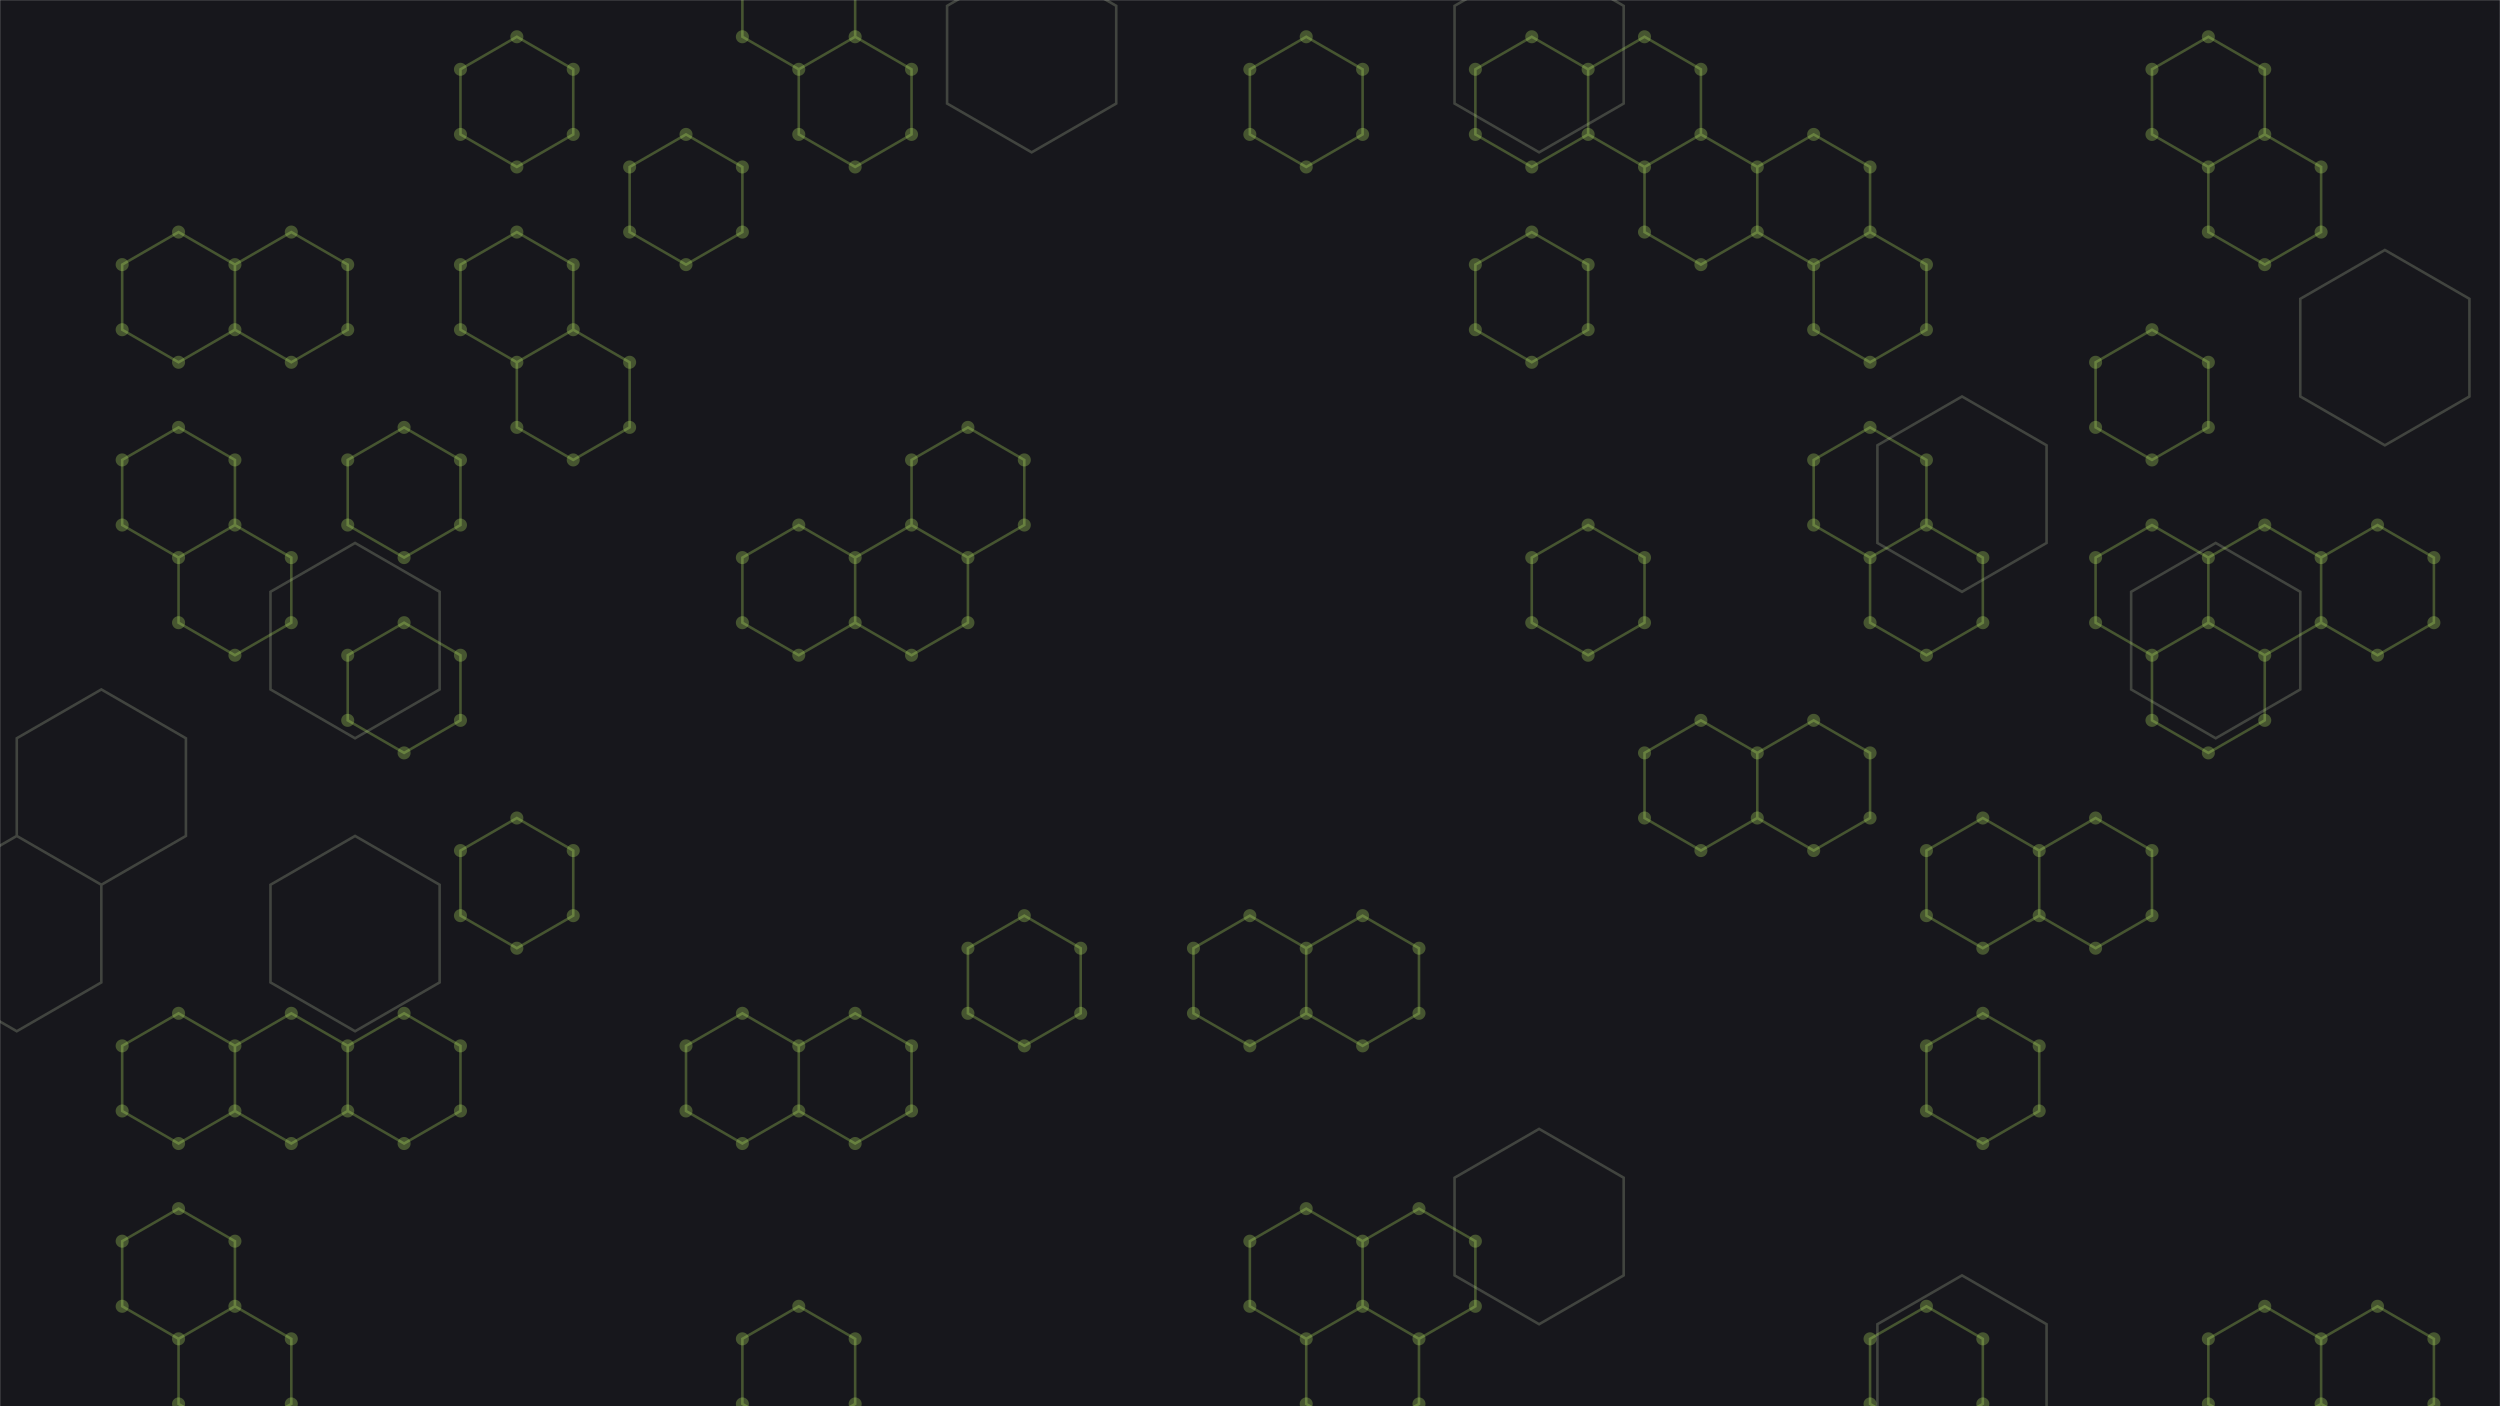 <svg xmlns="http://www.w3.org/2000/svg" version="1.1" xmlns:xlink="http://www.w3.org/1999/xlink" xmlns:svgjs="http://svgjs.com/svgjs" width="1920" height="1080" preserveAspectRatio="none" viewBox="0 0 1920 1080"><g mask="url(&quot;#SvgjsMask1140&quot;)" fill="none"><rect width="1920" height="1080" x="0" y="0" fill="rgba(23, 23, 28, 1)"></rect><path d="M77.82 529.5L142.78 567L142.78 642L77.82 679.5L12.87 642L12.87 567zM12.87 642L77.82 679.5L77.82 754.5L12.87 792L-52.08 754.5L-52.08 679.5zM12.87 1092L77.82 1129.5L77.82 1204.5L12.87 1242L-52.08 1204.5L-52.08 1129.5zM272.69 417L337.64 454.5L337.64 529.5L272.69 567L207.73 529.5L207.73 454.5zM272.69 642L337.64 679.5L337.64 754.5L272.69 792L207.73 754.5L207.73 679.5zM662.41 1092L727.36 1129.5L727.36 1204.5L662.41 1242L597.45 1204.5L597.45 1129.5zM792.31 -33L857.27 4.5L857.27 79.5L792.31 117L727.36 79.5L727.36 4.5zM1182.04 -33L1246.99 4.5L1246.99 79.5L1182.04 117L1117.08 79.5L1117.08 4.5zM1182.04 867L1246.99 904.5L1246.99 979.5L1182.04 1017L1117.08 979.5L1117.08 904.5zM1506.81 304.5L1571.76 342L1571.76 417L1506.81 454.5L1441.85 417L1441.85 342zM1506.81 979.5L1571.76 1017L1571.76 1092L1506.81 1129.5L1441.85 1092L1441.85 1017zM1441.85 1092L1506.81 1129.5L1506.81 1204.5L1441.85 1242L1376.9 1204.5L1376.9 1129.5zM1701.67 417L1766.62 454.5L1766.62 529.5L1701.67 567L1636.71 529.5L1636.71 454.5zM1831.57 192L1896.53 229.5L1896.53 304.5L1831.57 342L1766.62 304.5L1766.62 229.5z" stroke="rgba(224, 239, 198, 0.21)" stroke-width="2"></path><path d="M137.13 178.23L180.43 203.23L180.43 253.23L137.13 278.23L93.83 253.23L93.83 203.23zM137.13 328.23L180.43 353.23L180.43 403.23L137.13 428.23L93.83 403.23L93.83 353.23zM137.13 778.23L180.43 803.23L180.43 853.23L137.13 878.23L93.83 853.23L93.83 803.23zM137.13 928.23L180.43 953.23L180.43 1003.23L137.13 1028.23L93.83 1003.23L93.83 953.23zM223.73 178.23L267.04 203.23L267.04 253.23L223.73 278.23L180.43 253.23L180.43 203.23zM180.43 403.23L223.73 428.23L223.73 478.23L180.43 503.23L137.13 478.23L137.13 428.23zM223.73 778.23L267.04 803.23L267.04 853.23L223.73 878.23L180.43 853.23L180.43 803.23zM180.43 1003.23L223.73 1028.23L223.73 1078.23L180.43 1103.23L137.13 1078.23L137.13 1028.23zM310.34 328.23L353.64 353.23L353.64 403.23L310.34 428.23L267.04 403.23L267.04 353.23zM310.34 478.23L353.64 503.23L353.64 553.23L310.34 578.23L267.04 553.23L267.04 503.23zM310.34 778.23L353.64 803.23L353.64 853.23L310.34 878.23L267.04 853.23L267.04 803.23zM396.94 28.23L440.25 53.23L440.25 103.23L396.94 128.23L353.64 103.23L353.64 53.23zM396.94 178.23L440.25 203.23L440.25 253.23L396.94 278.23L353.64 253.23L353.64 203.23zM396.94 628.23L440.25 653.23L440.25 703.23L396.94 728.23L353.64 703.23L353.64 653.23zM440.25 253.23L483.55 278.23L483.55 328.23L440.25 353.23L396.94 328.23L396.94 278.23zM526.85 103.23L570.15 128.23L570.15 178.23L526.85 203.23L483.55 178.23L483.55 128.23zM570.15 778.23L613.46 803.23L613.46 853.23L570.15 878.23L526.85 853.23L526.85 803.23zM613.46 -46.77L656.76 -21.77L656.76 28.23L613.46 53.23L570.15 28.23L570.15 -21.77zM656.76 28.23L700.06 53.23L700.06 103.23L656.76 128.23L613.46 103.23L613.46 53.23zM613.46 403.23L656.76 428.23L656.76 478.23L613.46 503.23L570.15 478.23L570.15 428.23zM656.76 778.23L700.06 803.23L700.06 853.23L656.76 878.23L613.46 853.23L613.46 803.23zM613.46 1003.23L656.76 1028.23L656.76 1078.23L613.46 1103.23L570.15 1078.23L570.15 1028.23zM743.36 328.23L786.67 353.23L786.67 403.23L743.36 428.23L700.06 403.23L700.06 353.23zM700.06 403.23L743.36 428.23L743.36 478.23L700.06 503.23L656.76 478.23L656.76 428.23zM786.67 703.23L829.97 728.23L829.97 778.23L786.67 803.23L743.36 778.23L743.36 728.23zM1003.18 28.23L1046.48 53.23L1046.48 103.23L1003.18 128.23L959.88 103.23L959.88 53.23zM959.88 703.23L1003.18 728.23L1003.18 778.23L959.88 803.23L916.57 778.23L916.57 728.23zM1003.18 928.23L1046.48 953.23L1046.48 1003.23L1003.18 1028.23L959.88 1003.23L959.88 953.23zM1046.48 703.23L1089.78 728.23L1089.78 778.23L1046.48 803.23L1003.18 778.23L1003.18 728.23zM1089.78 928.23L1133.09 953.23L1133.09 1003.23L1089.78 1028.23L1046.48 1003.23L1046.48 953.23zM1046.48 1003.23L1089.78 1028.23L1089.78 1078.23L1046.48 1103.23L1003.18 1078.23L1003.18 1028.23zM1176.39 28.23L1219.69 53.23L1219.69 103.23L1176.39 128.23L1133.09 103.23L1133.09 53.23zM1176.39 178.23L1219.69 203.23L1219.69 253.23L1176.39 278.23L1133.09 253.23L1133.09 203.23zM1262.99 28.23L1306.3 53.23L1306.3 103.23L1262.99 128.23L1219.69 103.23L1219.69 53.23zM1219.69 403.23L1262.99 428.23L1262.99 478.23L1219.69 503.23L1176.39 478.23L1176.39 428.23zM1306.3 103.23L1349.6 128.23L1349.6 178.23L1306.3 203.23L1262.99 178.23L1262.99 128.23zM1306.3 553.23L1349.6 578.23L1349.6 628.23L1306.3 653.23L1262.99 628.23L1262.99 578.23zM1392.9 103.23L1436.2 128.23L1436.2 178.23L1392.9 203.23L1349.6 178.23L1349.6 128.23zM1436.2 178.23L1479.51 203.23L1479.51 253.23L1436.2 278.23L1392.9 253.23L1392.9 203.23zM1436.2 328.23L1479.51 353.23L1479.51 403.23L1436.2 428.23L1392.9 403.23L1392.9 353.23zM1392.9 553.23L1436.2 578.23L1436.2 628.23L1392.9 653.23L1349.6 628.23L1349.6 578.23zM1479.51 403.23L1522.81 428.23L1522.81 478.23L1479.51 503.23L1436.2 478.23L1436.2 428.23zM1522.81 628.23L1566.11 653.23L1566.11 703.23L1522.81 728.23L1479.51 703.23L1479.51 653.23zM1522.81 778.23L1566.11 803.23L1566.11 853.23L1522.81 878.23L1479.51 853.23L1479.51 803.23zM1479.51 1003.23L1522.81 1028.23L1522.81 1078.23L1479.51 1103.23L1436.2 1078.23L1436.2 1028.23zM1609.41 628.23L1652.72 653.23L1652.72 703.23L1609.41 728.23L1566.11 703.23L1566.11 653.23zM1696.02 28.23L1739.32 53.23L1739.32 103.23L1696.02 128.23L1652.72 103.23L1652.72 53.23zM1652.72 253.23L1696.02 278.23L1696.02 328.23L1652.72 353.23L1609.41 328.23L1609.41 278.23zM1652.72 403.23L1696.02 428.23L1696.02 478.23L1652.72 503.23L1609.41 478.23L1609.41 428.23zM1696.02 478.23L1739.32 503.23L1739.32 553.23L1696.02 578.23L1652.72 553.23L1652.72 503.23zM1739.32 103.23L1782.62 128.23L1782.62 178.23L1739.32 203.23L1696.02 178.23L1696.02 128.23zM1739.32 403.23L1782.62 428.23L1782.62 478.23L1739.32 503.23L1696.02 478.23L1696.02 428.23zM1739.32 1003.23L1782.62 1028.23L1782.62 1078.23L1739.32 1103.23L1696.02 1078.23L1696.02 1028.23zM1825.93 403.23L1869.23 428.23L1869.23 478.23L1825.93 503.23L1782.62 478.23L1782.62 428.23zM1825.93 1003.23L1869.23 1028.23L1869.23 1078.23L1825.93 1103.23L1782.62 1078.23L1782.62 1028.23z" stroke="rgba(190, 242, 100, 0.28)" stroke-width="2"></path><path d="M132.13 178.23 a5 5 0 1 0 10 0 a5 5 0 1 0 -10 0zM175.43 203.23 a5 5 0 1 0 10 0 a5 5 0 1 0 -10 0zM175.43 253.23 a5 5 0 1 0 10 0 a5 5 0 1 0 -10 0zM132.13 278.23 a5 5 0 1 0 10 0 a5 5 0 1 0 -10 0zM88.83 253.23 a5 5 0 1 0 10 0 a5 5 0 1 0 -10 0zM88.83 203.23 a5 5 0 1 0 10 0 a5 5 0 1 0 -10 0zM132.13 328.23 a5 5 0 1 0 10 0 a5 5 0 1 0 -10 0zM175.43 353.23 a5 5 0 1 0 10 0 a5 5 0 1 0 -10 0zM175.43 403.23 a5 5 0 1 0 10 0 a5 5 0 1 0 -10 0zM132.13 428.23 a5 5 0 1 0 10 0 a5 5 0 1 0 -10 0zM88.83 403.23 a5 5 0 1 0 10 0 a5 5 0 1 0 -10 0zM88.83 353.23 a5 5 0 1 0 10 0 a5 5 0 1 0 -10 0zM132.13 778.23 a5 5 0 1 0 10 0 a5 5 0 1 0 -10 0zM175.43 803.23 a5 5 0 1 0 10 0 a5 5 0 1 0 -10 0zM175.43 853.23 a5 5 0 1 0 10 0 a5 5 0 1 0 -10 0zM132.13 878.23 a5 5 0 1 0 10 0 a5 5 0 1 0 -10 0zM88.83 853.23 a5 5 0 1 0 10 0 a5 5 0 1 0 -10 0zM88.83 803.23 a5 5 0 1 0 10 0 a5 5 0 1 0 -10 0zM132.13 928.23 a5 5 0 1 0 10 0 a5 5 0 1 0 -10 0zM175.43 953.23 a5 5 0 1 0 10 0 a5 5 0 1 0 -10 0zM175.43 1003.23 a5 5 0 1 0 10 0 a5 5 0 1 0 -10 0zM132.13 1028.23 a5 5 0 1 0 10 0 a5 5 0 1 0 -10 0zM88.83 1003.23 a5 5 0 1 0 10 0 a5 5 0 1 0 -10 0zM88.83 953.23 a5 5 0 1 0 10 0 a5 5 0 1 0 -10 0zM218.73 178.23 a5 5 0 1 0 10 0 a5 5 0 1 0 -10 0zM262.04 203.23 a5 5 0 1 0 10 0 a5 5 0 1 0 -10 0zM262.04 253.23 a5 5 0 1 0 10 0 a5 5 0 1 0 -10 0zM218.73 278.23 a5 5 0 1 0 10 0 a5 5 0 1 0 -10 0zM218.73 428.23 a5 5 0 1 0 10 0 a5 5 0 1 0 -10 0zM218.73 478.23 a5 5 0 1 0 10 0 a5 5 0 1 0 -10 0zM175.43 503.23 a5 5 0 1 0 10 0 a5 5 0 1 0 -10 0zM132.13 478.23 a5 5 0 1 0 10 0 a5 5 0 1 0 -10 0zM218.73 778.23 a5 5 0 1 0 10 0 a5 5 0 1 0 -10 0zM262.04 803.23 a5 5 0 1 0 10 0 a5 5 0 1 0 -10 0zM262.04 853.23 a5 5 0 1 0 10 0 a5 5 0 1 0 -10 0zM218.73 878.23 a5 5 0 1 0 10 0 a5 5 0 1 0 -10 0zM218.73 1028.23 a5 5 0 1 0 10 0 a5 5 0 1 0 -10 0zM218.73 1078.23 a5 5 0 1 0 10 0 a5 5 0 1 0 -10 0zM175.43 1103.23 a5 5 0 1 0 10 0 a5 5 0 1 0 -10 0zM132.13 1078.23 a5 5 0 1 0 10 0 a5 5 0 1 0 -10 0zM305.34 328.23 a5 5 0 1 0 10 0 a5 5 0 1 0 -10 0zM348.64 353.23 a5 5 0 1 0 10 0 a5 5 0 1 0 -10 0zM348.64 403.23 a5 5 0 1 0 10 0 a5 5 0 1 0 -10 0zM305.34 428.23 a5 5 0 1 0 10 0 a5 5 0 1 0 -10 0zM262.04 403.23 a5 5 0 1 0 10 0 a5 5 0 1 0 -10 0zM262.04 353.23 a5 5 0 1 0 10 0 a5 5 0 1 0 -10 0zM305.34 478.23 a5 5 0 1 0 10 0 a5 5 0 1 0 -10 0zM348.64 503.23 a5 5 0 1 0 10 0 a5 5 0 1 0 -10 0zM348.64 553.23 a5 5 0 1 0 10 0 a5 5 0 1 0 -10 0zM305.34 578.23 a5 5 0 1 0 10 0 a5 5 0 1 0 -10 0zM262.04 553.23 a5 5 0 1 0 10 0 a5 5 0 1 0 -10 0zM262.04 503.23 a5 5 0 1 0 10 0 a5 5 0 1 0 -10 0zM305.34 778.23 a5 5 0 1 0 10 0 a5 5 0 1 0 -10 0zM348.64 803.23 a5 5 0 1 0 10 0 a5 5 0 1 0 -10 0zM348.64 853.23 a5 5 0 1 0 10 0 a5 5 0 1 0 -10 0zM305.34 878.23 a5 5 0 1 0 10 0 a5 5 0 1 0 -10 0zM391.94 28.23 a5 5 0 1 0 10 0 a5 5 0 1 0 -10 0zM435.25 53.23 a5 5 0 1 0 10 0 a5 5 0 1 0 -10 0zM435.25 103.23 a5 5 0 1 0 10 0 a5 5 0 1 0 -10 0zM391.94 128.23 a5 5 0 1 0 10 0 a5 5 0 1 0 -10 0zM348.64 103.23 a5 5 0 1 0 10 0 a5 5 0 1 0 -10 0zM348.64 53.23 a5 5 0 1 0 10 0 a5 5 0 1 0 -10 0zM391.94 178.23 a5 5 0 1 0 10 0 a5 5 0 1 0 -10 0zM435.25 203.23 a5 5 0 1 0 10 0 a5 5 0 1 0 -10 0zM435.25 253.23 a5 5 0 1 0 10 0 a5 5 0 1 0 -10 0zM391.94 278.23 a5 5 0 1 0 10 0 a5 5 0 1 0 -10 0zM348.64 253.23 a5 5 0 1 0 10 0 a5 5 0 1 0 -10 0zM348.64 203.23 a5 5 0 1 0 10 0 a5 5 0 1 0 -10 0zM391.94 628.23 a5 5 0 1 0 10 0 a5 5 0 1 0 -10 0zM435.25 653.23 a5 5 0 1 0 10 0 a5 5 0 1 0 -10 0zM435.25 703.23 a5 5 0 1 0 10 0 a5 5 0 1 0 -10 0zM391.94 728.23 a5 5 0 1 0 10 0 a5 5 0 1 0 -10 0zM348.64 703.23 a5 5 0 1 0 10 0 a5 5 0 1 0 -10 0zM348.64 653.23 a5 5 0 1 0 10 0 a5 5 0 1 0 -10 0zM478.55 278.23 a5 5 0 1 0 10 0 a5 5 0 1 0 -10 0zM478.55 328.23 a5 5 0 1 0 10 0 a5 5 0 1 0 -10 0zM435.25 353.23 a5 5 0 1 0 10 0 a5 5 0 1 0 -10 0zM391.94 328.23 a5 5 0 1 0 10 0 a5 5 0 1 0 -10 0zM521.85 103.23 a5 5 0 1 0 10 0 a5 5 0 1 0 -10 0zM565.15 128.23 a5 5 0 1 0 10 0 a5 5 0 1 0 -10 0zM565.15 178.23 a5 5 0 1 0 10 0 a5 5 0 1 0 -10 0zM521.85 203.23 a5 5 0 1 0 10 0 a5 5 0 1 0 -10 0zM478.55 178.23 a5 5 0 1 0 10 0 a5 5 0 1 0 -10 0zM478.55 128.23 a5 5 0 1 0 10 0 a5 5 0 1 0 -10 0zM565.15 778.23 a5 5 0 1 0 10 0 a5 5 0 1 0 -10 0zM608.46 803.23 a5 5 0 1 0 10 0 a5 5 0 1 0 -10 0zM608.46 853.23 a5 5 0 1 0 10 0 a5 5 0 1 0 -10 0zM565.15 878.23 a5 5 0 1 0 10 0 a5 5 0 1 0 -10 0zM521.85 853.23 a5 5 0 1 0 10 0 a5 5 0 1 0 -10 0zM521.85 803.23 a5 5 0 1 0 10 0 a5 5 0 1 0 -10 0zM608.46 -46.77 a5 5 0 1 0 10 0 a5 5 0 1 0 -10 0zM651.76 -21.77 a5 5 0 1 0 10 0 a5 5 0 1 0 -10 0zM651.76 28.23 a5 5 0 1 0 10 0 a5 5 0 1 0 -10 0zM608.46 53.23 a5 5 0 1 0 10 0 a5 5 0 1 0 -10 0zM565.15 28.23 a5 5 0 1 0 10 0 a5 5 0 1 0 -10 0zM565.15 -21.77 a5 5 0 1 0 10 0 a5 5 0 1 0 -10 0zM695.06 53.23 a5 5 0 1 0 10 0 a5 5 0 1 0 -10 0zM695.06 103.23 a5 5 0 1 0 10 0 a5 5 0 1 0 -10 0zM651.76 128.23 a5 5 0 1 0 10 0 a5 5 0 1 0 -10 0zM608.46 103.23 a5 5 0 1 0 10 0 a5 5 0 1 0 -10 0zM608.46 403.23 a5 5 0 1 0 10 0 a5 5 0 1 0 -10 0zM651.76 428.23 a5 5 0 1 0 10 0 a5 5 0 1 0 -10 0zM651.76 478.23 a5 5 0 1 0 10 0 a5 5 0 1 0 -10 0zM608.46 503.23 a5 5 0 1 0 10 0 a5 5 0 1 0 -10 0zM565.15 478.23 a5 5 0 1 0 10 0 a5 5 0 1 0 -10 0zM565.15 428.23 a5 5 0 1 0 10 0 a5 5 0 1 0 -10 0zM651.76 778.23 a5 5 0 1 0 10 0 a5 5 0 1 0 -10 0zM695.06 803.23 a5 5 0 1 0 10 0 a5 5 0 1 0 -10 0zM695.06 853.23 a5 5 0 1 0 10 0 a5 5 0 1 0 -10 0zM651.76 878.23 a5 5 0 1 0 10 0 a5 5 0 1 0 -10 0zM608.46 1003.23 a5 5 0 1 0 10 0 a5 5 0 1 0 -10 0zM651.76 1028.23 a5 5 0 1 0 10 0 a5 5 0 1 0 -10 0zM651.76 1078.23 a5 5 0 1 0 10 0 a5 5 0 1 0 -10 0zM608.46 1103.23 a5 5 0 1 0 10 0 a5 5 0 1 0 -10 0zM565.15 1078.23 a5 5 0 1 0 10 0 a5 5 0 1 0 -10 0zM565.15 1028.23 a5 5 0 1 0 10 0 a5 5 0 1 0 -10 0zM738.36 328.23 a5 5 0 1 0 10 0 a5 5 0 1 0 -10 0zM781.67 353.23 a5 5 0 1 0 10 0 a5 5 0 1 0 -10 0zM781.67 403.23 a5 5 0 1 0 10 0 a5 5 0 1 0 -10 0zM738.36 428.23 a5 5 0 1 0 10 0 a5 5 0 1 0 -10 0zM695.06 403.23 a5 5 0 1 0 10 0 a5 5 0 1 0 -10 0zM695.06 353.23 a5 5 0 1 0 10 0 a5 5 0 1 0 -10 0zM738.36 478.23 a5 5 0 1 0 10 0 a5 5 0 1 0 -10 0zM695.06 503.23 a5 5 0 1 0 10 0 a5 5 0 1 0 -10 0zM781.67 703.23 a5 5 0 1 0 10 0 a5 5 0 1 0 -10 0zM824.97 728.23 a5 5 0 1 0 10 0 a5 5 0 1 0 -10 0zM824.97 778.23 a5 5 0 1 0 10 0 a5 5 0 1 0 -10 0zM781.67 803.23 a5 5 0 1 0 10 0 a5 5 0 1 0 -10 0zM738.36 778.23 a5 5 0 1 0 10 0 a5 5 0 1 0 -10 0zM738.36 728.23 a5 5 0 1 0 10 0 a5 5 0 1 0 -10 0zM998.18 28.23 a5 5 0 1 0 10 0 a5 5 0 1 0 -10 0zM1041.48 53.23 a5 5 0 1 0 10 0 a5 5 0 1 0 -10 0zM1041.48 103.23 a5 5 0 1 0 10 0 a5 5 0 1 0 -10 0zM998.18 128.23 a5 5 0 1 0 10 0 a5 5 0 1 0 -10 0zM954.88 103.23 a5 5 0 1 0 10 0 a5 5 0 1 0 -10 0zM954.88 53.23 a5 5 0 1 0 10 0 a5 5 0 1 0 -10 0zM954.88 703.23 a5 5 0 1 0 10 0 a5 5 0 1 0 -10 0zM998.18 728.23 a5 5 0 1 0 10 0 a5 5 0 1 0 -10 0zM998.18 778.23 a5 5 0 1 0 10 0 a5 5 0 1 0 -10 0zM954.88 803.23 a5 5 0 1 0 10 0 a5 5 0 1 0 -10 0zM911.57 778.23 a5 5 0 1 0 10 0 a5 5 0 1 0 -10 0zM911.57 728.23 a5 5 0 1 0 10 0 a5 5 0 1 0 -10 0zM998.18 928.23 a5 5 0 1 0 10 0 a5 5 0 1 0 -10 0zM1041.48 953.23 a5 5 0 1 0 10 0 a5 5 0 1 0 -10 0zM1041.48 1003.23 a5 5 0 1 0 10 0 a5 5 0 1 0 -10 0zM998.18 1028.23 a5 5 0 1 0 10 0 a5 5 0 1 0 -10 0zM954.88 1003.23 a5 5 0 1 0 10 0 a5 5 0 1 0 -10 0zM954.88 953.23 a5 5 0 1 0 10 0 a5 5 0 1 0 -10 0zM1041.48 703.23 a5 5 0 1 0 10 0 a5 5 0 1 0 -10 0zM1084.78 728.23 a5 5 0 1 0 10 0 a5 5 0 1 0 -10 0zM1084.78 778.23 a5 5 0 1 0 10 0 a5 5 0 1 0 -10 0zM1041.48 803.23 a5 5 0 1 0 10 0 a5 5 0 1 0 -10 0zM1084.78 928.23 a5 5 0 1 0 10 0 a5 5 0 1 0 -10 0zM1128.09 953.23 a5 5 0 1 0 10 0 a5 5 0 1 0 -10 0zM1128.09 1003.23 a5 5 0 1 0 10 0 a5 5 0 1 0 -10 0zM1084.78 1028.23 a5 5 0 1 0 10 0 a5 5 0 1 0 -10 0zM1084.78 1078.23 a5 5 0 1 0 10 0 a5 5 0 1 0 -10 0zM1041.48 1103.23 a5 5 0 1 0 10 0 a5 5 0 1 0 -10 0zM998.18 1078.23 a5 5 0 1 0 10 0 a5 5 0 1 0 -10 0zM1171.39 28.23 a5 5 0 1 0 10 0 a5 5 0 1 0 -10 0zM1214.69 53.23 a5 5 0 1 0 10 0 a5 5 0 1 0 -10 0zM1214.69 103.23 a5 5 0 1 0 10 0 a5 5 0 1 0 -10 0zM1171.39 128.23 a5 5 0 1 0 10 0 a5 5 0 1 0 -10 0zM1128.09 103.23 a5 5 0 1 0 10 0 a5 5 0 1 0 -10 0zM1128.09 53.23 a5 5 0 1 0 10 0 a5 5 0 1 0 -10 0zM1171.39 178.23 a5 5 0 1 0 10 0 a5 5 0 1 0 -10 0zM1214.69 203.23 a5 5 0 1 0 10 0 a5 5 0 1 0 -10 0zM1214.69 253.23 a5 5 0 1 0 10 0 a5 5 0 1 0 -10 0zM1171.39 278.23 a5 5 0 1 0 10 0 a5 5 0 1 0 -10 0zM1128.09 253.23 a5 5 0 1 0 10 0 a5 5 0 1 0 -10 0zM1128.09 203.23 a5 5 0 1 0 10 0 a5 5 0 1 0 -10 0zM1257.99 28.23 a5 5 0 1 0 10 0 a5 5 0 1 0 -10 0zM1301.3 53.23 a5 5 0 1 0 10 0 a5 5 0 1 0 -10 0zM1301.3 103.23 a5 5 0 1 0 10 0 a5 5 0 1 0 -10 0zM1257.99 128.23 a5 5 0 1 0 10 0 a5 5 0 1 0 -10 0zM1214.69 403.23 a5 5 0 1 0 10 0 a5 5 0 1 0 -10 0zM1257.99 428.23 a5 5 0 1 0 10 0 a5 5 0 1 0 -10 0zM1257.99 478.23 a5 5 0 1 0 10 0 a5 5 0 1 0 -10 0zM1214.69 503.23 a5 5 0 1 0 10 0 a5 5 0 1 0 -10 0zM1171.39 478.23 a5 5 0 1 0 10 0 a5 5 0 1 0 -10 0zM1171.39 428.23 a5 5 0 1 0 10 0 a5 5 0 1 0 -10 0zM1344.6 128.23 a5 5 0 1 0 10 0 a5 5 0 1 0 -10 0zM1344.6 178.23 a5 5 0 1 0 10 0 a5 5 0 1 0 -10 0zM1301.3 203.23 a5 5 0 1 0 10 0 a5 5 0 1 0 -10 0zM1257.99 178.23 a5 5 0 1 0 10 0 a5 5 0 1 0 -10 0zM1301.3 553.23 a5 5 0 1 0 10 0 a5 5 0 1 0 -10 0zM1344.6 578.23 a5 5 0 1 0 10 0 a5 5 0 1 0 -10 0zM1344.6 628.23 a5 5 0 1 0 10 0 a5 5 0 1 0 -10 0zM1301.3 653.23 a5 5 0 1 0 10 0 a5 5 0 1 0 -10 0zM1257.99 628.23 a5 5 0 1 0 10 0 a5 5 0 1 0 -10 0zM1257.99 578.23 a5 5 0 1 0 10 0 a5 5 0 1 0 -10 0zM1387.9 103.23 a5 5 0 1 0 10 0 a5 5 0 1 0 -10 0zM1431.2 128.23 a5 5 0 1 0 10 0 a5 5 0 1 0 -10 0zM1431.2 178.23 a5 5 0 1 0 10 0 a5 5 0 1 0 -10 0zM1387.9 203.23 a5 5 0 1 0 10 0 a5 5 0 1 0 -10 0zM1474.51 203.23 a5 5 0 1 0 10 0 a5 5 0 1 0 -10 0zM1474.51 253.23 a5 5 0 1 0 10 0 a5 5 0 1 0 -10 0zM1431.2 278.23 a5 5 0 1 0 10 0 a5 5 0 1 0 -10 0zM1387.9 253.23 a5 5 0 1 0 10 0 a5 5 0 1 0 -10 0zM1431.2 328.23 a5 5 0 1 0 10 0 a5 5 0 1 0 -10 0zM1474.51 353.23 a5 5 0 1 0 10 0 a5 5 0 1 0 -10 0zM1474.51 403.23 a5 5 0 1 0 10 0 a5 5 0 1 0 -10 0zM1431.2 428.23 a5 5 0 1 0 10 0 a5 5 0 1 0 -10 0zM1387.9 403.23 a5 5 0 1 0 10 0 a5 5 0 1 0 -10 0zM1387.9 353.23 a5 5 0 1 0 10 0 a5 5 0 1 0 -10 0zM1387.9 553.23 a5 5 0 1 0 10 0 a5 5 0 1 0 -10 0zM1431.2 578.23 a5 5 0 1 0 10 0 a5 5 0 1 0 -10 0zM1431.2 628.23 a5 5 0 1 0 10 0 a5 5 0 1 0 -10 0zM1387.9 653.23 a5 5 0 1 0 10 0 a5 5 0 1 0 -10 0zM1517.81 428.23 a5 5 0 1 0 10 0 a5 5 0 1 0 -10 0zM1517.81 478.23 a5 5 0 1 0 10 0 a5 5 0 1 0 -10 0zM1474.51 503.23 a5 5 0 1 0 10 0 a5 5 0 1 0 -10 0zM1431.2 478.23 a5 5 0 1 0 10 0 a5 5 0 1 0 -10 0zM1517.81 628.23 a5 5 0 1 0 10 0 a5 5 0 1 0 -10 0zM1561.11 653.23 a5 5 0 1 0 10 0 a5 5 0 1 0 -10 0zM1561.11 703.23 a5 5 0 1 0 10 0 a5 5 0 1 0 -10 0zM1517.81 728.23 a5 5 0 1 0 10 0 a5 5 0 1 0 -10 0zM1474.51 703.23 a5 5 0 1 0 10 0 a5 5 0 1 0 -10 0zM1474.51 653.23 a5 5 0 1 0 10 0 a5 5 0 1 0 -10 0zM1517.81 778.23 a5 5 0 1 0 10 0 a5 5 0 1 0 -10 0zM1561.11 803.23 a5 5 0 1 0 10 0 a5 5 0 1 0 -10 0zM1561.11 853.23 a5 5 0 1 0 10 0 a5 5 0 1 0 -10 0zM1517.81 878.23 a5 5 0 1 0 10 0 a5 5 0 1 0 -10 0zM1474.51 853.23 a5 5 0 1 0 10 0 a5 5 0 1 0 -10 0zM1474.51 803.23 a5 5 0 1 0 10 0 a5 5 0 1 0 -10 0zM1474.51 1003.23 a5 5 0 1 0 10 0 a5 5 0 1 0 -10 0zM1517.81 1028.23 a5 5 0 1 0 10 0 a5 5 0 1 0 -10 0zM1517.81 1078.23 a5 5 0 1 0 10 0 a5 5 0 1 0 -10 0zM1474.51 1103.23 a5 5 0 1 0 10 0 a5 5 0 1 0 -10 0zM1431.2 1078.23 a5 5 0 1 0 10 0 a5 5 0 1 0 -10 0zM1431.2 1028.23 a5 5 0 1 0 10 0 a5 5 0 1 0 -10 0zM1604.41 628.23 a5 5 0 1 0 10 0 a5 5 0 1 0 -10 0zM1647.72 653.23 a5 5 0 1 0 10 0 a5 5 0 1 0 -10 0zM1647.72 703.23 a5 5 0 1 0 10 0 a5 5 0 1 0 -10 0zM1604.41 728.23 a5 5 0 1 0 10 0 a5 5 0 1 0 -10 0zM1691.02 28.23 a5 5 0 1 0 10 0 a5 5 0 1 0 -10 0zM1734.32 53.23 a5 5 0 1 0 10 0 a5 5 0 1 0 -10 0zM1734.32 103.23 a5 5 0 1 0 10 0 a5 5 0 1 0 -10 0zM1691.02 128.23 a5 5 0 1 0 10 0 a5 5 0 1 0 -10 0zM1647.72 103.23 a5 5 0 1 0 10 0 a5 5 0 1 0 -10 0zM1647.72 53.23 a5 5 0 1 0 10 0 a5 5 0 1 0 -10 0zM1647.72 253.23 a5 5 0 1 0 10 0 a5 5 0 1 0 -10 0zM1691.02 278.23 a5 5 0 1 0 10 0 a5 5 0 1 0 -10 0zM1691.02 328.23 a5 5 0 1 0 10 0 a5 5 0 1 0 -10 0zM1647.72 353.23 a5 5 0 1 0 10 0 a5 5 0 1 0 -10 0zM1604.41 328.23 a5 5 0 1 0 10 0 a5 5 0 1 0 -10 0zM1604.41 278.23 a5 5 0 1 0 10 0 a5 5 0 1 0 -10 0zM1647.72 403.23 a5 5 0 1 0 10 0 a5 5 0 1 0 -10 0zM1691.02 428.23 a5 5 0 1 0 10 0 a5 5 0 1 0 -10 0zM1691.02 478.23 a5 5 0 1 0 10 0 a5 5 0 1 0 -10 0zM1647.72 503.23 a5 5 0 1 0 10 0 a5 5 0 1 0 -10 0zM1604.41 478.23 a5 5 0 1 0 10 0 a5 5 0 1 0 -10 0zM1604.41 428.23 a5 5 0 1 0 10 0 a5 5 0 1 0 -10 0zM1734.32 503.23 a5 5 0 1 0 10 0 a5 5 0 1 0 -10 0zM1734.32 553.23 a5 5 0 1 0 10 0 a5 5 0 1 0 -10 0zM1691.02 578.23 a5 5 0 1 0 10 0 a5 5 0 1 0 -10 0zM1647.72 553.23 a5 5 0 1 0 10 0 a5 5 0 1 0 -10 0zM1777.62 128.23 a5 5 0 1 0 10 0 a5 5 0 1 0 -10 0zM1777.62 178.23 a5 5 0 1 0 10 0 a5 5 0 1 0 -10 0zM1734.32 203.23 a5 5 0 1 0 10 0 a5 5 0 1 0 -10 0zM1691.02 178.23 a5 5 0 1 0 10 0 a5 5 0 1 0 -10 0zM1734.32 403.23 a5 5 0 1 0 10 0 a5 5 0 1 0 -10 0zM1777.62 428.23 a5 5 0 1 0 10 0 a5 5 0 1 0 -10 0zM1777.62 478.23 a5 5 0 1 0 10 0 a5 5 0 1 0 -10 0zM1734.32 1003.23 a5 5 0 1 0 10 0 a5 5 0 1 0 -10 0zM1777.62 1028.23 a5 5 0 1 0 10 0 a5 5 0 1 0 -10 0zM1777.62 1078.23 a5 5 0 1 0 10 0 a5 5 0 1 0 -10 0zM1734.32 1103.23 a5 5 0 1 0 10 0 a5 5 0 1 0 -10 0zM1691.02 1078.23 a5 5 0 1 0 10 0 a5 5 0 1 0 -10 0zM1691.02 1028.23 a5 5 0 1 0 10 0 a5 5 0 1 0 -10 0zM1820.93 403.23 a5 5 0 1 0 10 0 a5 5 0 1 0 -10 0zM1864.23 428.23 a5 5 0 1 0 10 0 a5 5 0 1 0 -10 0zM1864.23 478.23 a5 5 0 1 0 10 0 a5 5 0 1 0 -10 0zM1820.93 503.23 a5 5 0 1 0 10 0 a5 5 0 1 0 -10 0zM1820.93 1003.23 a5 5 0 1 0 10 0 a5 5 0 1 0 -10 0zM1864.23 1028.23 a5 5 0 1 0 10 0 a5 5 0 1 0 -10 0zM1864.23 1078.23 a5 5 0 1 0 10 0 a5 5 0 1 0 -10 0zM1820.93 1103.23 a5 5 0 1 0 10 0 a5 5 0 1 0 -10 0z" fill="rgba(190, 242, 100, 0.28)"></path></g><defs><mask id="SvgjsMask1140"><rect width="1920" height="1080" fill="#ffffff"></rect></mask></defs></svg>
